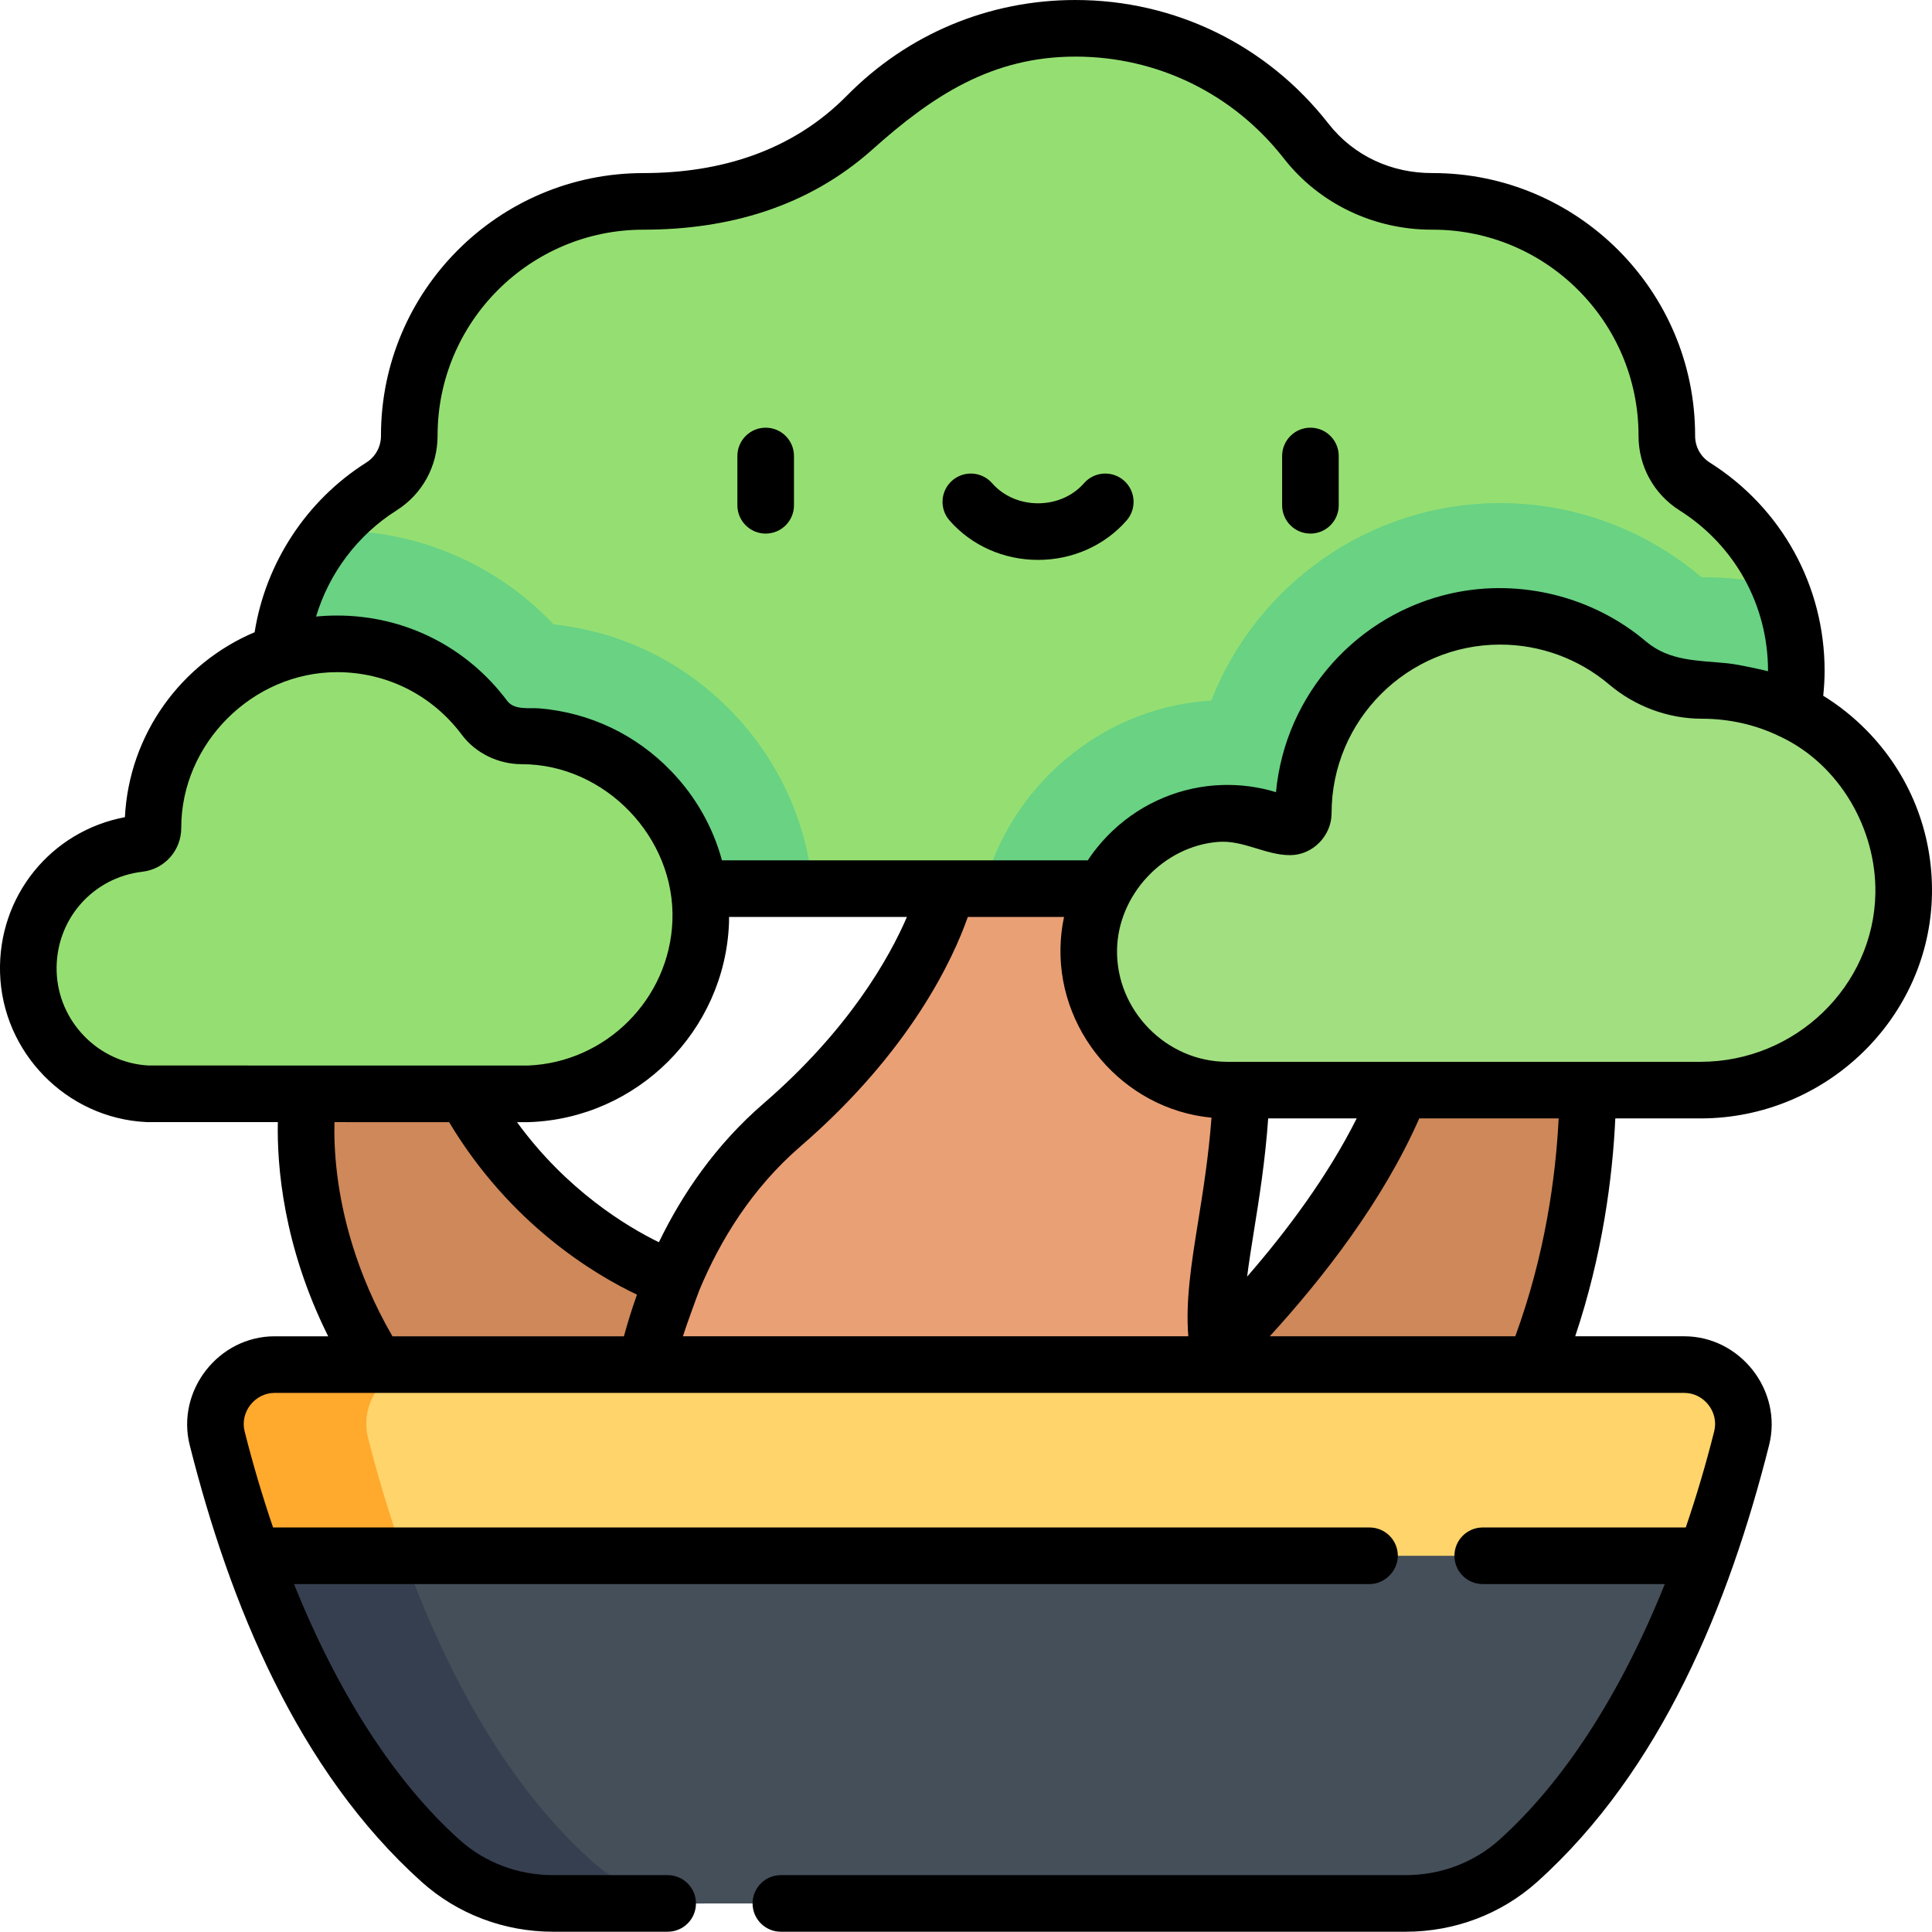 <svg height="512pt" viewBox="0 0 512.001 512" width="512pt" xmlns="http://www.w3.org/2000/svg"><path d="m397.09 381.957c34.066-61.559 21.449-125.449 21.449-125.449h-40.691c0 61.492-81.699 125.449-81.699 125.449zm0 0" fill="#ce8859"/><path d="m178.43 339s-34.23-11.18-55.066-49.121l-29.473-20.156-12.195 20.148s-6.605 39.531 24.395 80.98l61.996 11.109 23.375-33.977zm0 0" fill="#ce8859"/><path d="m336.801 381.957c-34.555-33.469 5.59-60.23-12.703-146.453l-44.719-21.172-28.461 21.172s-6.605 30.59-43.703 62.641c-37.094 32.051-39.129 83.812-39.129 83.812zm0 0" fill="#eaa075"/><path d="m259.559 386.965-192.508 25.332c9.703 26.996 25.418 59.031 49.707 80.84 8.184 7.352 18.855 11.293 29.84 11.293h225.918c10.988 0 21.66-3.941 29.84-11.293 24.293-21.809 40.004-53.844 49.711-80.84zm0 0" fill="#454f59"/><path d="m107.051 412.297 172.508-22.699-20-2.633-192.508 25.332c9.703 26.996 25.418 59.031 49.707 80.84 8.184 7.352 18.855 11.293 29.84 11.293h40c-10.984 0-21.656-3.941-29.84-11.293-24.289-21.809-40.004-53.844-49.707-80.84zm0 0" fill="#363f50"/><path d="m461.559 381.137c-2.164 8.586-5.254 19.391-9.492 31.16h-385.016c-4.238-11.77-7.328-22.574-9.496-31.16-2.488-9.898 5-19.504 15.215-19.504h373.574c10.215 0 17.707 9.605 15.215 19.504zm0 0" fill="#ffd46a"/><path d="m112.77 361.633h-40c-10.211 0-17.703 9.602-15.215 19.504 2.168 8.586 5.258 19.391 9.496 31.16h40c-4.238-11.77-7.328-22.574-9.496-31.16-2.488-9.898 5-19.504 15.215-19.504zm0 0" fill="#ffa92d"/><path d="m417.371 235.504c31.754 0 58.668-25.977 58.672-57.734.004-20.562-10.746-38.613-26.93-48.844-4.621-2.922-7.395-7.965-7.387-13.434 0-.031 0-.062 0-.094 0-34.262-27.773-62.035-62.035-62.035-.227 0-.457.004-.684.004-12.895.141-24.957-5.859-32.891-16.023-14.188-18.16-36.285-29.844-61.121-29.844-21.609 0-41.148 8.844-55.203 23.105-15.121 15.348-35.914 23.418-57.453 22.789-.609-.02-1.227-.027-1.84-.027-34.262 0-62.035 27.773-62.035 62.031v.098c.008 5.469-2.766 10.508-7.387 13.43-16.184 10.234-26.934 28.285-26.93 48.848.004 31.758 26.918 57.734 58.672 57.734h284.551zm0 0" fill="#95df72"/><path d="m450.98 152.965c-.035 0-.137-.047-.266-.156-14.82-12.566-33.691-19.488-53.141-19.488-34.789 0-64.602 21.727-76.574 52.324-.391.023-.777.051-1.164.082-28.488 2.266-52.16 22.844-59.184 49.777h156.719c31.754 0 58.664-25.977 58.672-57.734 0-7.938-1.605-15.5-4.504-22.387-6.465-1.59-13.168-2.422-20.004-2.422zm0 0" fill="#69d283"/><path d="m451.535 182.965c-.117 0-.234 0-.352 0-7.305.047-14.301-2.555-19.871-7.277-9.098-7.715-20.875-12.367-33.734-12.367-28.828 0-52.195 23.367-52.195 52.191v.066c.004 2.59-2.629 4.289-4.988 3.215-5.473-2.492-11.664-3.68-18.18-3.16-17.926 1.422-32.352 16.004-33.602 33.941-1.492 21.453 15.469 39.316 36.602 39.316h125.449c29.043 0 53.344-23.02 53.828-52.059.496-29.664-23.402-53.867-52.957-53.867zm0 0" fill="#a1df80"/><path d="m194.082 188.758c-12.77-13.266-29.352-21.363-47.371-23.293-14.789-15.688-35.664-24.84-57.395-24.84-.559 0-1.113.027-1.668.039-8.426 10.035-13.5 22.977-13.5 37.105.004 31.758 26.918 57.734 58.672 57.734h82.586c-1.543-17.531-8.914-33.855-21.324-46.746zm0 0" fill="#69d283"/><path d="m139.945 289.879c24.664-.844 44.812-20.906 45.75-45.566 1.027-27.047-20.594-49.293-47.41-49.293-.023 0-.043 0-.066 0-3.863.008-7.52-1.719-9.836-4.809-8.895-11.887-23.078-19.586-39.066-19.586-26.941 0-48.785 21.844-48.785 48.785v.043c0 2.109-1.551 3.867-3.648 4.109-16.855 1.969-29.867 16.531-29.371 34.031.492 17.219 14.395 31.43 31.598 32.273zm0 0" fill="#95df72"/><path d="m202.914 141.406c4.141 0 7.5-3.359 7.5-7.5v-13.066c0-4.141-3.359-7.5-7.5-7.5-4.145 0-7.5 3.359-7.5 7.5v13.066c0 4.141 3.355 7.5 7.5 7.5zm0 0"/><path d="m347.277 141.406c4.145 0 7.5-3.359 7.5-7.5v-13.066c0-4.141-3.355-7.5-7.5-7.5-4.141 0-7.5 3.359-7.5 7.5v13.066c0 4.141 3.359 7.5 7.5 7.5zm0 0"/><path d="m275.098 148.379c9.105 0 17.656-3.809 23.461-10.445 2.727-3.121 2.406-7.859-.711-10.586-3.117-2.723-7.855-2.406-10.582.711-2.957 3.379-7.391 5.32-12.168 5.32-4.781 0-9.215-1.941-12.172-5.32-2.727-3.117-7.465-3.438-10.582-.711-3.121 2.727-3.438 7.465-.711 10.582 5.805 6.641 14.355 10.449 23.465 10.449zm0 0"/><path d="m446.344 369.133c5.246 0 9.223 5.082 7.941 10.168-2.176 8.645-4.707 17.195-7.535 25.496h-53.809c-4.141 0-7.5 3.359-7.5 7.5s3.359 7.5 7.5 7.5h48.25c-11.699 29.113-26.746 52.406-43.848 67.762-6.727 6.043-15.547 9.371-24.828 9.371h-165.574c-4.141 0-7.5 3.359-7.5 7.5 0 4.141 3.359 7.5 7.5 7.5h165.574c12.988 0 25.363-4.691 34.852-13.211 32.922-29.562 50.867-73.707 61.465-115.754 3.637-14.438-7.645-28.836-22.488-28.836h-28.895c7.27-21.699 9.898-42.16 10.629-57.738h22.586c33.27 0 60.781-26.664 61.328-59.434.273-16.355-5.887-31.777-17.344-43.426-3.492-3.551-7.348-6.609-11.473-9.152.234-2.211.367-4.418.367-6.605.004-22.512-11.367-43.145-30.422-55.188-2.438-1.543-3.891-4.18-3.895-7.059 0-.051 0-.098 0-.129 0-38.34-31.191-69.535-69.535-69.535-10.855.062-20.93-4.512-27.664-13.133-16.246-20.801-40.676-32.73-67.031-32.73-22.941 0-44.441 9-60.547 25.34-14.562 14.781-33.66 20.527-53.949 20.527-38.344 0-69.535 31.191-69.535 69.531v.105c.004 2.891-1.453 5.539-3.895 7.082-15.867 10.031-26.668 26.59-29.59 44.961-19.375 8.191-33.254 26.93-34.375 49.012-19.621 3.699-33.664 20.938-33.09 41.246.605 21.145 17.613 38.52 38.73 39.555.121.004.242.008.363.008l34.523.004c-.242 11.406 1.367 32.746 13.344 56.762 0 0-14.191 0-14.207 0-14.867 0-26.113 14.418-22.488 28.836 10.578 41.961 28.586 86.227 61.465 115.75 9.488 8.52 21.863 13.211 34.852 13.211h30.344c4.145 0 7.5-3.355 7.5-7.5 0-4.141-3.355-7.5-7.5-7.5h-30.34c-9.285 0-18.102-3.328-24.832-9.371-17.098-15.355-32.145-38.645-43.844-67.762h285.02c4.027 0 7.5-3.473 7.5-7.5 0-4.141-3.359-7.5-7.5-7.5h-290.578c-2.828-8.297-5.359-16.848-7.539-25.488-1.281-5.09 2.723-10.176 7.941-10.176zm-356.992-57.898c-.699-5.656-.805-10.398-.715-13.859l30.383.004c16.141 26.973 38.414 40.309 49.785 45.715-1.359 3.812-2.5 7.512-3.457 11.023 0 .004-.004.012-.004.016h-61.34c-9.766-16.844-13.367-32.473-14.652-42.898zm103.84-66.637c.02-.531.016-1.062.02-1.594h47.133c-4.672 10.82-15.348 29.867-38.031 49.465-12.684 10.961-21.531 23.992-27.703 36.738-8.562-4.191-24.469-13.781-37.605-31.828h2.941c.086 0 .172 0 .258-.004 28.625-.977 51.898-24.16 52.988-52.777zm-12.211 109.535c.719-2.359 3.727-10.637 4.41-12.355 5.441-13.016 13.82-26.809 26.727-37.957 29.262-25.281 40.512-49.852 44.363-60.816h25.504c-.008.023-.008.043-.012.066-.426 1.965-.699 3.98-.84 5.984-1.648 23.621 16.328 44.898 39.926 47.141-.777 10.324-2.23 19.371-3.543 27.539-1.77 11.027-3.363 20.938-2.602 30.395h-133.934zm178.559-57.742c-7.73 15.402-18.574 29.895-29.035 41.926.477-3.805 1.125-7.855 1.82-12.203 1.402-8.727 2.957-18.418 3.758-29.723zm42.023 57.742h-65.07c14.082-15.395 29.961-35.766 39.625-57.742h36.945c-.785 15.566-3.59 36.184-11.5 57.742zm95.434-117.426c-.414 24.641-21.195 44.684-46.332 44.684 0 0-125.41 0-125.449 0-16.133 0-29.496-13.664-29.188-29.758.281-14.535 12.273-27.363 26.781-28.523 6.656-.535 12.535 3.512 19.07 3.512 5.977 0 10.969-5.094 11-11.031 0-.027.004-.051.004-.078 0-24.645 20.051-44.691 44.691-44.691 10.574 0 20.832 3.758 28.887 10.586 6.805 5.77 15.594 9.059 24.527 9.059 7.066 0 14.234 1.52 20.68 4.695.047.023.102.039.148.062 15.641 7.355 25.461 24.418 25.18 41.484zm-391.91-101.441c6.824-4.316 10.891-11.711 10.879-19.867 0-30.07 24.465-54.531 54.535-54.531 22.543 0 43.668-6.02 60.766-21.309 15.871-14.195 31.598-24.559 53.73-24.559 21.703 0 41.828 9.828 55.211 26.961 9.496 12.164 24.129 18.992 39.484 18.906 30.062 0 54.516 24.445 54.535 54.508v.105c-.012 8.074 4.055 15.469 10.879 19.785 14.68 9.277 23.441 25.168 23.438 42.504v.113c-.113-.031-7.25-1.746-10.777-2.102-7.719-.785-15.316-.484-21.602-5.816-14.027-11.895-33.328-16.68-51.285-12.77-25.047 5.449-44.281 26.66-46.73 52.738-4.559-1.398-9.355-2.039-14.211-1.898-10.766.305-21.164 4.66-28.988 12.047-2.508 2.363-4.785 5.043-6.684 7.922h-96.941c-2.379-8.789-6.941-16.883-13.453-23.645-9.328-9.688-21.527-15.48-34.812-16.621-2.805-.246-6.727.57-8.668-2.023-10.746-14.355-27.172-22.59-45.074-22.59-1.875 0-3.73.094-5.559.273 3.453-11.5 11.004-21.609 21.328-28.133zm-67.332 95.75c5.867-.684 10.285-5.66 10.277-11.602-.023-22.395 18.93-41.285 41.285-41.285 13.129 0 25.18 6.043 33.062 16.578 3.711 4.957 9.738 7.812 15.906 7.812 22.066 0 40.754 19.449 39.914 41.512-.789 20.754-17.637 37.578-38.387 38.352l-100.508-.016c-13.258-.738-23.914-11.68-24.293-24.988-.383-13.473 9.395-24.805 22.742-26.363zm0 0"/></svg>